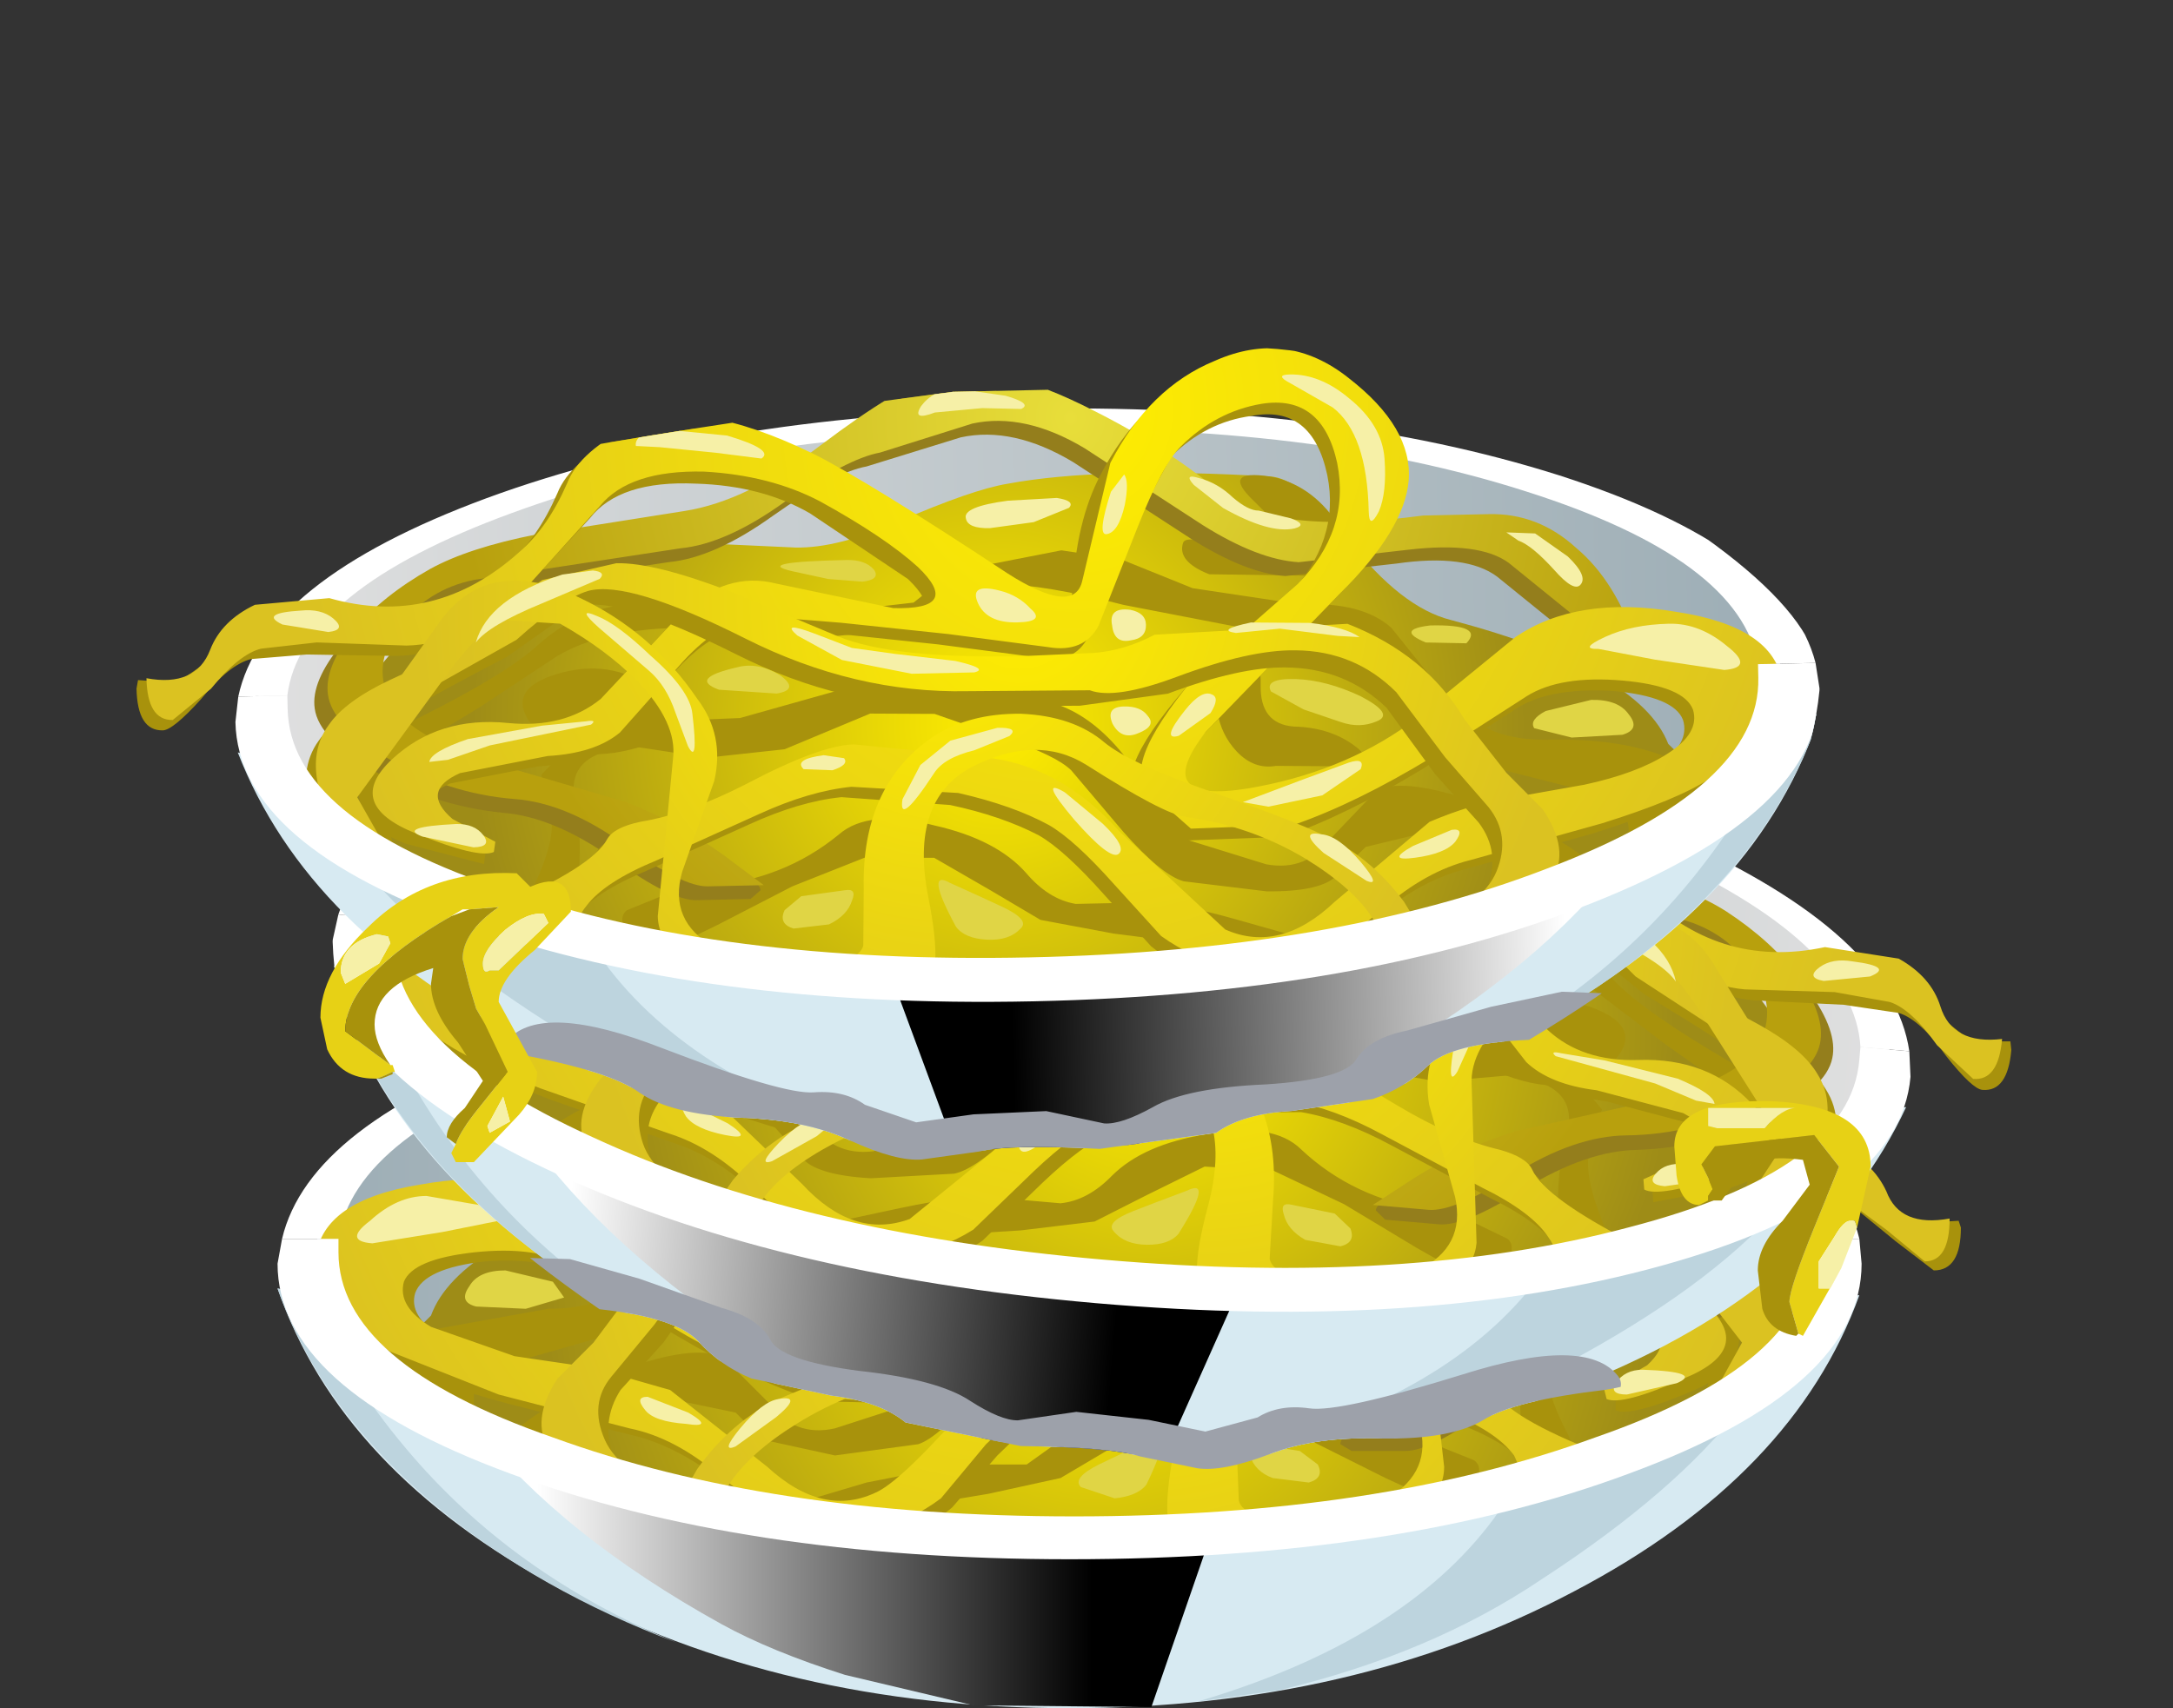 <?xml version="1.0" encoding="UTF-8" standalone="no"?>
<svg xmlns:xlink="http://www.w3.org/1999/xlink" height="37.85px" width="48.15px" xmlns="http://www.w3.org/2000/svg">
  <rect width="100%" height="100%" fill="#333333" stroke="none"/>
  <g transform="matrix(1.0, 0.0, 0.0, 1.0, 0.0, 0.0)">
    <use height="9.3" transform="matrix(1.0, 0.0, 0.0, 1.0, 6.15, 28.55)" width="35.05" xlink:href="#shape0"/>
    <use height="10.9" transform="matrix(0.75, 0.0, 0.0, 0.75, 9.35, 29.65)" width="24.8" xlink:href="#sprite0"/>
    <use height="16.2" transform="matrix(1.0, 0.0, 0.0, 1.0, 6.15, 20.2)" width="37.3" xlink:href="#shape2"/>
    <use height="26.75" transform="matrix(0.747, 0.065, -0.065, 0.747, 7.824, 12.616)" width="51.3" xlink:href="#sprite1"/>
    <use height="26.75" transform="matrix(-0.75, 0.016, 0.016, 0.75, 40.404, 7.032)" width="51.3" xlink:href="#sprite1"/>
    <use height="10.25" transform="matrix(1.0, 0.0, 0.0, 1.0, 7.1, 19.35)" width="34.35" xlink:href="#shape6"/>
  </g>
  <defs>
    <g id="shape0" transform="matrix(1.0, 0.0, 0.0, 1.0, -6.15, -28.55)">
      <path d="M41.05 28.7 L41.2 28.7 Q39.75 32.7 34.9 35.25 30.0 37.85 23.7 37.85 17.35 37.85 12.4 35.2 7.55 32.6 6.15 28.55 L6.4 28.6 Q7.9 29.6 12.7 30.2 L23.8 30.85 34.7 30.25 Q39.4 29.65 41.05 28.7" fill="#d7eaf2" fill-rule="evenodd" stroke="none"/>
      <path d="M39.7 29.3 L38.6 31.15 Q37.15 33.05 34.15 35.0 31.7 36.65 28.35 37.45 L26.55 37.7 Q31.1 36.35 33.1 33.65 33.95 32.45 34.15 31.45 L34.3 30.25 39.7 29.3" fill="#bdd4de" fill-rule="evenodd" stroke="none"/>
    </g>
    <g id="sprite0" transform="matrix(1.0, 0.0, 0.0, 1.0, 0.0, 0.0)">
      <use height="10.9" transform="matrix(1.0, 0.0, 0.0, 1.0, 0.0, 0.0)" width="24.8" xlink:href="#shape1"/>
    </g>
    <g id="shape1" transform="matrix(1.0, 0.0, 0.0, 1.0, 0.0, 0.0)">
      <path d="M24.8 1.5 L21.55 10.9 16.3 10.85 12.5 9.95 Q10.3 9.25 8.85 8.45 4.15 5.85 1.6 2.65 0.35 1.1 0.0 0.0 L2.75 0.5 19.3 1.6 24.8 1.5" fill="url(#gradient0)" fill-rule="evenodd" stroke="none"/>
    </g>
    <linearGradient gradientTransform="matrix(0.01, 0.0, 0.0, -0.01, 11.6, 5.5)" gradientUnits="userSpaceOnUse" id="gradient0" spreadMethod="pad" x1="-819.2" x2="819.2">
      <stop offset="0.0" stop-color="#ffffff"/>
      <stop offset="1.0" stop-color="#000000"/>
    </linearGradient>
    <g id="shape2" transform="matrix(1.0, 0.0, 0.0, 1.0, -6.15, -20.2)">
      <path d="M9.0 32.1 Q11.35 34.9 15.0 36.4 11.95 35.25 9.7 33.4 7.1 31.25 6.15 28.55 L6.4 28.6 7.0 28.9 Q7.65 30.5 9.0 32.1" fill="#bdd4de" fill-rule="evenodd" stroke="none"/>
      <path d="M35.8 23.4 Q40.75 25.25 40.75 27.85 40.75 30.5 35.8 32.35 30.85 34.25 23.9 34.25 16.9 34.25 11.95 32.35 7.0 30.5 7.0 27.85 7.0 25.25 11.95 23.4 16.9 21.5 23.9 21.5 30.85 21.5 35.8 23.4" fill="url(#gradient1)" fill-rule="evenodd" stroke="none"/>
      <path d="M41.2 27.45 L40.1 27.45 Q39.75 25.1 35.05 23.5 30.35 21.9 23.8 21.9 17.25 21.9 12.55 23.5 7.85 25.1 7.5 27.45 L6.25 27.45 Q6.85 24.9 11.8 23.15 16.9 21.45 23.7 21.45 30.55 21.45 35.6 23.15 40.6 24.9 41.2 27.45" fill="#ffffff" fill-rule="evenodd" stroke="none"/>
      <path d="M39.85 30.05 Q38.2 31.0 35.0 32.15 30.4 33.85 27.1 33.9 L19.2 33.5 13.25 32.7 Q11.55 32.3 9.95 31.4 L8.45 30.35 8.95 29.75 9.55 29.15 Q10.15 27.5 14.3 26.3 15.4 26.0 16.5 24.5 17.55 23.1 18.25 23.05 22.0 22.75 24.05 23.1 24.85 23.2 26.5 23.9 27.85 24.45 28.75 24.4 L32.65 24.15 Q35.4 24.05 36.05 24.6 L38.05 26.85 Q39.25 28.45 39.2 29.0 39.2 29.45 39.95 29.6 40.45 29.7 39.85 30.05" fill="url(#gradient2)" fill-rule="evenodd" stroke="none"/>
      <path d="M18.25 23.05 Q19.3 22.85 18.6 23.6 17.65 24.5 17.95 24.75 L19.2 24.65 20.2 24.5 Q20.35 24.9 19.6 25.2 L17.5 25.25 Q16.2 25.05 16.75 24.1 17.35 23.25 18.25 23.05" fill="#a8920c" fill-rule="evenodd" stroke="none"/>
      <path d="M19.1 26.7 Q19.65 26.65 19.65 27.2 L19.5 28.25 19.1 29.15 18.25 29.45 16.9 29.5 16.0 29.6 16.4 29.15 Q16.95 28.65 17.8 28.6 18.55 28.55 18.55 27.65 18.5 26.75 19.1 26.7" fill="#a8920c" fill-rule="evenodd" stroke="none"/>
      <path d="M34.0 27.05 Q35.35 27.4 34.6 28.3 33.85 29.15 32.35 28.75 30.85 28.4 31.85 27.6 32.8 26.75 34.0 27.05" fill="#a8920c" fill-rule="evenodd" stroke="none"/>
      <path d="M37.7 28.85 L35.8 27.8 34.1 26.7 Q32.8 26.0 30.5 26.15 L28.55 26.45 26.5 26.3 25.75 25.6 24.3 25.3 21.55 25.85 19.1 26.35 17.05 26.6 Q16.2 26.85 15.75 27.5 L14.65 28.85 Q14.05 29.55 13.25 29.65 L11.5 30.15 Q10.55 30.5 10.5 30.75 L10.5 31.35 11.4 31.7 11.6 31.55 Q12.45 30.9 13.8 30.35 15.3 29.8 16.0 30.05 L17.05 31.1 Q17.6 31.85 18.5 31.65 L20.2 31.1 21.1 29.95 Q22.25 27.85 23.9 27.85 L25.1 27.35 26.6 27.25 30.1 28.15 32.05 28.2 33.7 28.5 34.5 29.3 34.3 30.25 Q34.2 30.75 34.75 31.8 35.1 32.55 34.7 32.6 34.3 32.65 34.0 32.85 L33.85 32.7 33.7 31.55 Q33.65 30.55 33.75 30.05 34.05 28.75 32.35 28.75 L30.85 29.0 29.1 28.85 27.2 28.1 25.75 28.15 24.15 28.75 Q23.1 29.15 22.75 29.45 L21.65 30.85 Q20.8 31.85 20.35 32.0 L18.5 32.25 16.9 31.9 16.3 31.3 15.1 31.05 Q14.2 30.95 13.3 31.4 12.4 31.8 12.65 32.05 L12.7 32.1 13.85 32.45 17.35 33.4 19.2 32.85 21.25 32.45 22.75 32.45 23.8 31.7 Q24.45 30.95 25.8 30.65 L27.95 30.8 Q29.2 31.75 30.85 31.85 L31.9 32.05 32.65 32.35 Q32.9 32.5 32.65 32.95 32.45 33.45 32.0 33.35 L30.7 32.75 29.0 31.9 27.4 31.3 25.85 31.35 24.6 32.1 23.5 32.75 21.9 33.1 20.4 33.35 19.8 33.5 18.75 33.6 17.35 33.4 17.25 33.4 14.65 32.95 Q13.0 32.4 12.7 32.1 L11.4 31.7 Q10.85 32.0 10.6 31.55 L10.5 31.35 9.3 30.75 Q8.4 29.95 9.65 29.45 L12.15 29.0 Q13.2 29.0 13.8 28.55 L14.75 27.6 15.6 26.45 Q16.25 25.85 17.6 25.9 L20.0 25.5 21.55 24.8 22.9 24.6 24.85 24.95 26.2 25.7 28.6 25.9 32.2 25.55 Q33.5 25.55 34.5 26.45 35.2 27.05 37.2 28.0 38.75 28.75 38.65 29.15 L38.35 30.65 Q38.05 31.6 37.8 31.2 37.7 31.0 38.05 30.05 38.4 29.2 37.7 28.85" fill="#a8920c" fill-rule="evenodd" stroke="none"/>
      <path d="M37.85 26.3 Q37.25 25.45 36.15 25.25 L31.6 24.65 Q30.55 24.6 29.25 23.7 27.85 22.75 27.15 22.65 L25.05 22.05 Q23.9 21.8 22.6 22.65 L20.0 24.4 Q18.8 25.2 17.95 25.25 L15.45 25.05 Q13.9 24.85 13.25 25.4 L11.3 27.05 Q10.3 27.95 10.45 27.3 11.4 24.3 13.7 24.3 L15.1 24.3 Q18.45 24.65 19.6 23.7 20.95 22.55 22.35 21.8 24.5 20.65 25.8 20.95 26.65 21.2 28.45 22.45 30.1 23.6 31.45 23.8 L34.75 24.3 Q36.3 24.55 37.15 25.0 38.2 25.55 38.85 26.3 39.55 27.15 39.5 27.75 39.4 28.4 38.2 29.15 36.9 29.95 35.35 30.15 34.25 30.25 32.95 31.25 31.7 32.15 31.15 32.15 L29.95 32.15 29.7 32.0 Q29.7 31.7 30.85 31.25 L34.85 29.8 Q37.6 28.7 38.05 28.0 38.5 27.15 37.85 26.3" fill="#947e1c" fill-rule="evenodd" stroke="none"/>
      <path d="M37.6 26.0 Q36.95 25.15 35.9 24.95 L31.3 24.35 Q30.3 24.3 29.0 23.4 27.55 22.45 26.85 22.35 L24.8 21.75 Q23.65 21.5 22.3 22.35 L19.75 24.1 Q18.55 24.9 17.65 24.95 L15.2 24.75 Q13.6 24.6 13.0 25.1 L11.05 26.75 Q10.0 27.65 10.15 27.0 10.6 25.55 11.5 24.8 12.3 24.0 13.4 24.0 L14.85 24.0 Q18.2 24.35 19.3 23.4 L22.1 21.5 Q24.25 20.35 25.55 20.65 26.4 20.9 28.15 22.15 29.8 23.35 31.2 23.55 L34.5 24.0 36.85 24.7 Q37.9 25.25 38.6 26.0 39.25 26.85 39.2 27.45 39.1 28.1 37.9 28.85 36.6 29.7 35.1 29.85 33.95 29.95 32.65 30.95 31.45 31.85 30.85 31.85 L29.65 31.85 30.5 31.2 Q31.55 30.4 32.65 29.95 L35.65 29.0 Q37.35 28.4 37.75 27.7 38.25 26.85 37.6 26.0" fill="url(#gradient3)" fill-rule="evenodd" stroke="none"/>
      <path d="M37.65 26.6 Q36.4 26.6 35.15 25.55 L33.3 23.65 Q32.65 22.85 30.95 22.95 29.5 23.0 28.45 23.65 26.95 24.5 26.3 25.15 25.35 26.1 26.85 26.0 L29.45 25.4 Q30.55 25.1 31.55 26.0 L33.4 27.9 Q34.2 28.55 35.45 28.4 37.0 28.2 38.05 29.15 39.1 30.1 37.55 30.8 36.15 31.4 35.8 31.25 L35.8 31.05 36.7 30.5 Q37.45 29.85 36.55 29.45 L34.6 29.15 Q33.55 29.1 32.95 28.65 L31.55 27.15 Q30.7 26.2 29.85 26.15 L28.0 26.3 25.65 26.6 23.45 26.95 Q22.65 27.15 22.3 26.5 L21.4 24.35 20.4 22.55 Q19.6 21.8 18.6 21.7 17.25 21.5 16.95 23.05 16.7 24.5 17.9 25.7 L19.95 27.45 Q21.95 29.55 21.3 30.2 L20.35 31.1 18.1 31.05 Q16.7 30.6 15.0 29.6 L12.85 28.3 Q12.1 27.85 10.75 27.95 9.4 28.1 9.2 28.65 9.05 29.15 9.75 29.6 10.45 30.05 11.65 30.25 L13.3 30.55 15.1 31.05 17.2 32.75 Q18.45 33.85 19.65 33.3 L21.95 31.1 Q23.25 29.6 25.0 29.35 L27.8 29.0 Q28.6 29.05 30.2 29.85 31.5 30.5 32.55 30.65 33.15 30.8 33.3 31.05 33.65 31.65 35.65 32.45 L34.0 32.9 33.8 32.45 Q33.4 31.95 32.2 31.5 L29.95 30.5 Q28.8 30.05 27.85 29.95 L25.45 30.2 23.5 30.9 22.1 32.25 21.1 33.4 Q19.75 34.55 17.95 34.0 17.2 33.8 16.15 32.95 15.2 32.15 14.2 31.85 L11.25 31.1 Q9.55 30.65 8.85 30.2 7.1 29.1 7.2 28.1 7.35 26.85 9.55 26.45 11.7 26.1 13.1 27.0 L15.5 28.85 Q17.05 29.9 19.1 30.2 21.25 30.5 20.0 28.9 L16.95 25.9 Q15.5 24.5 15.4 23.45 15.25 22.25 16.6 21.15 17.95 20.05 19.6 20.7 21.1 21.3 22.0 22.95 22.55 23.95 22.65 25.55 22.85 26.3 24.3 25.3 L28.55 22.6 Q31.15 21.25 32.55 21.85 33.7 22.4 34.0 23.1 L35.1 24.6 Q37.0 26.2 39.3 25.55 40.0 25.35 41.2 26.25 42.4 27.15 42.55 27.1 L43.4 27.05 43.45 27.2 Q43.45 28.15 42.85 28.15 L42.0 27.5 40.9 26.6 39.65 26.55 37.65 26.6" fill="#a8920c" fill-rule="evenodd" stroke="none"/>
      <path d="M37.45 26.4 Q36.2 26.4 34.9 25.35 L33.1 23.4 Q32.4 22.6 30.75 22.7 29.3 22.8 28.2 23.4 L26.05 24.9 Q25.1 25.85 26.65 25.8 L29.2 25.2 Q30.3 24.9 31.3 25.8 L33.15 27.65 Q34.0 28.3 35.2 28.15 36.75 27.95 37.8 28.9 38.9 29.9 37.3 30.55 35.95 31.15 35.6 31.0 L35.55 30.8 36.5 30.25 Q37.2 29.6 36.3 29.25 L34.35 28.9 Q33.3 28.85 32.75 28.4 L31.3 26.9 Q30.45 26.0 29.65 25.9 L27.8 26.1 25.45 26.4 23.2 26.75 Q22.45 26.9 22.1 26.3 L21.2 24.15 Q20.6 22.7 20.2 22.35 19.4 21.6 18.4 21.45 17.05 21.25 16.75 22.8 16.45 24.3 17.65 25.45 L19.75 27.2 Q21.7 29.3 21.1 29.95 L20.15 30.8 Q19.3 31.25 17.85 30.8 16.45 30.35 14.8 29.35 L12.65 28.05 Q11.9 27.6 10.5 27.75 9.15 27.9 8.95 28.4 8.8 28.95 9.55 29.4 L11.4 30.05 13.1 30.3 14.85 30.8 17.0 32.5 Q18.25 33.65 19.45 33.05 20.05 32.75 21.7 30.85 23.05 29.3 24.75 29.15 L27.55 28.8 Q28.3 28.8 29.95 29.6 31.3 30.25 32.35 30.4 32.95 30.5 33.1 30.8 33.4 31.4 35.45 32.2 L33.75 32.7 33.55 32.25 Q33.15 31.7 32.0 31.25 L29.7 30.3 Q28.6 29.8 27.65 29.75 L25.3 29.9 Q24.1 30.2 23.3 30.65 L21.85 32.0 20.85 33.2 Q19.45 34.25 17.75 33.8 17.0 33.55 15.95 32.7 14.95 31.85 13.95 31.65 L11.05 30.9 8.65 29.95 Q6.9 28.85 7.0 27.85 7.15 26.6 9.3 26.25 11.5 25.85 12.85 26.75 L15.25 28.6 Q16.8 29.65 18.85 29.95 21.05 30.25 19.75 28.7 L16.75 25.7 Q15.25 24.3 15.15 23.2 15.05 22.05 16.45 20.9 17.8 19.8 19.4 20.45 20.85 21.05 21.75 22.7 L22.45 25.25 Q22.6 26.05 24.1 25.1 27.1 23.0 28.3 22.35 30.95 21.0 32.35 21.65 33.5 22.15 33.8 22.85 34.25 23.85 34.9 24.35 36.8 26.0 39.1 25.3 L40.75 25.4 Q41.5 25.75 41.8 26.4 42.1 27.2 43.2 27.0 43.2 27.95 42.65 27.95 L41.8 27.25 40.65 26.4 39.4 26.3 37.45 26.4" fill="url(#gradient4)" fill-rule="evenodd" stroke="none"/>
      <path d="M38.05 27.5 L39.4 28.45 Q39.9 29.1 39.6 30.05 L39.2 30.9 38.05 31.55 38.8 30.05 Q39.35 29.15 37.9 28.1 37.35 27.75 35.2 26.7 L33.6 25.6 Q32.7 25.4 30.15 26.75 27.75 28.0 25.25 28.0 L22.55 28.05 20.6 27.8 17.95 27.3 Q16.65 27.35 15.75 28.25 L14.7 29.75 13.75 30.8 Q13.3 31.5 13.6 32.3 13.95 33.05 15.55 33.6 L17.05 34.0 14.3 33.5 Q11.35 32.75 12.55 30.9 L13.35 30.1 14.25 28.85 Q15.05 27.45 16.8 26.7 L21.1 26.85 22.45 27.25 24.05 27.3 28.1 26.75 30.4 25.7 Q32.1 25.0 32.95 25.0 L34.6 25.35 Q35.1 25.6 36.2 26.5 36.8 27.0 38.05 27.5" fill="#a8920c" fill-rule="evenodd" stroke="none"/>
      <path d="M37.8 27.15 L39.2 28.1 Q39.7 28.75 39.4 29.75 L39.0 30.55 37.8 31.2 38.6 29.75 Q39.1 28.75 37.65 27.75 L35.0 26.3 Q33.95 25.4 33.4 25.25 32.5 25.05 29.95 26.4 27.55 27.65 25.0 27.65 L22.3 27.7 20.35 27.45 Q18.75 26.9 17.75 26.9 16.45 26.95 15.55 27.9 L14.5 29.35 13.55 30.5 Q13.05 31.1 13.4 31.9 13.75 32.7 15.35 33.25 L16.85 33.65 14.05 33.2 Q11.15 32.4 12.35 30.55 L13.15 29.75 14.05 28.55 Q14.85 27.05 16.6 26.35 L20.85 26.5 22.2 26.9 23.8 26.9 27.85 26.4 30.15 25.4 Q31.9 24.65 32.75 24.65 33.7 24.65 34.4 25.0 L35.95 26.15 Q36.55 26.6 37.8 27.15" fill="url(#gradient5)" fill-rule="evenodd" stroke="none"/>
      <path d="M38.6 29.75 L36.4 26.9 35.35 25.85 Q34.75 25.55 34.0 26.0 33.0 26.6 32.35 27.3 31.45 28.25 31.6 29.0 L32.0 32.5 Q32.0 34.35 26.2 34.1 25.65 34.1 26.0 32.2 26.35 30.05 25.0 29.35 23.5 28.65 22.45 29.35 20.75 30.5 20.25 30.55 18.85 30.8 17.65 31.55 16.6 32.2 16.15 32.9 15.7 33.65 14.9 33.5 L15.45 32.55 Q16.2 31.5 17.25 31.0 L19.9 29.9 22.0 28.85 Q22.7 28.25 23.85 28.2 25.0 28.15 25.85 28.7 27.4 29.75 27.4 32.0 L27.45 33.25 Q27.55 33.65 28.6 33.65 29.85 33.8 30.75 33.2 31.75 32.6 31.45 31.55 L30.7 29.55 Q30.4 28.55 31.0 27.7 32.0 26.2 33.55 25.4 35.65 24.35 36.75 26.0 L38.35 28.1 38.95 28.6 Q39.4 28.95 39.4 30.35 L38.9 30.85 Q39.1 30.4 38.6 29.75" fill="url(#gradient6)" fill-rule="evenodd" stroke="none"/>
      <path d="M17.75 20.8 Q18.1 20.8 17.75 21.0 L16.8 21.55 Q16.05 22.15 16.05 23.9 16.05 24.3 15.85 23.9 15.65 23.45 15.7 22.7 15.7 21.95 16.45 21.35 17.05 20.8 17.75 20.8" fill="#f6f0a7" fill-rule="evenodd" stroke="none"/>
      <path d="M9.45 26.5 L10.9 26.75 Q11.5 27.05 11.05 27.05 L9.8 27.3 8.25 27.55 Q7.6 27.5 8.2 27.05 8.8 26.5 9.45 26.5" fill="#f6f0a7" fill-rule="evenodd" stroke="none"/>
      <path d="M21.75 23.3 Q22.1 24.3 21.85 24.25 21.6 24.2 21.45 23.6 L21.45 22.95 21.75 23.3" fill="#f6f0a7" fill-rule="evenodd" stroke="none"/>
      <path d="M25.15 20.95 Q25.65 21.0 25.9 21.35 26.15 21.65 25.6 21.5 L24.55 21.4 23.7 21.45 Q23.45 21.35 24.05 21.15 L25.15 20.95" fill="#f6f0a7" fill-rule="evenodd" stroke="none"/>
      <path d="M31.8 21.7 Q32.3 21.85 32.25 22.1 32.2 22.3 31.75 22.1 L30.5 22.25 29.5 22.4 Q29.2 22.25 30.25 21.9 L31.8 21.7" fill="#f6f0a7" fill-rule="evenodd" stroke="none"/>
      <path d="M24.25 25.45 Q24.95 25.25 24.75 25.7 24.55 26.15 23.9 26.15 23.25 26.15 23.6 25.85 23.85 25.55 24.25 25.45" fill="#f6f0a7" fill-rule="evenodd" stroke="none"/>
      <path d="M39.75 25.55 Q40.7 25.6 40.15 25.85 L39.15 26.05 Q38.75 26.0 39.05 25.75 L39.75 25.55" fill="#f6f0a7" fill-rule="evenodd" stroke="none"/>
      <path d="M18.7 26.3 Q19.5 26.45 19.05 26.5 L18.1 26.45 16.8 26.6 16.3 26.65 Q16.6 26.45 17.4 26.3 18.2 26.15 18.7 26.3" fill="#f6f0a7" fill-rule="evenodd" stroke="none"/>
      <path d="M12.4 24.45 L13.0 24.4 12.75 24.6 11.95 25.25 Q11.55 25.75 11.4 25.6 11.2 25.4 11.65 24.95 L12.4 24.45" fill="#f6f0a7" fill-rule="evenodd" stroke="none"/>
      <path d="M25.45 28.75 L26.1 29.3 26.5 30.05 Q26.65 30.65 25.8 29.45 25.6 29.15 24.9 29.0 L24.1 28.7 Q23.9 28.5 24.4 28.5 L25.45 28.75" fill="#f6f0a7" fill-rule="evenodd" stroke="none"/>
      <path d="M28.25 29.0 Q28.9 29.1 28.7 29.3 L28.05 29.35 27.8 29.1 28.25 29.0" fill="#f6f0a7" fill-rule="evenodd" stroke="none"/>
      <path d="M22.9 29.95 Q23.5 29.6 22.75 30.55 21.95 31.5 21.75 31.35 21.55 31.2 22.1 30.65 L22.9 29.95" fill="#f6f0a7" fill-rule="evenodd" stroke="none"/>
      <path d="M33.2 25.85 Q33.7 25.6 33.15 26.1 32.35 26.8 32.05 27.05 31.7 27.4 31.5 28.0 L31.25 28.75 Q31.0 29.2 31.15 28.05 31.15 27.5 32.05 26.75 32.75 26.0 33.2 25.85" fill="#f6f0a7" fill-rule="evenodd" stroke="none"/>
      <path d="M37.0 29.0 L36.55 28.95 35.65 28.65 33.4 28.25 Q33.25 28.1 33.5 28.15 L34.45 28.25 36.1 28.5 Q36.95 28.75 37.0 29.0" fill="#f6f0a7" fill-rule="evenodd" stroke="none"/>
      <path d="M36.05 30.9 Q35.65 30.9 35.8 30.65 36.0 30.35 36.4 30.35 37.75 30.4 37.15 30.65 L36.05 30.9" fill="#f6f0a7" fill-rule="evenodd" stroke="none"/>
      <path d="M14.75 26.45 Q15.55 26.5 14.85 26.8 L13.95 26.85 Q13.55 26.45 14.75 26.45" fill="#e0d545" fill-rule="evenodd" stroke="none"/>
      <path d="M11.2 28.15 L12.25 28.4 12.5 28.75 11.65 29.0 10.55 28.95 Q10.15 28.85 10.4 28.5 10.6 28.15 11.2 28.15" fill="#e0d545" fill-rule="evenodd" stroke="none"/>
      <path d="M17.75 27.55 Q18.45 27.5 18.3 27.8 18.1 28.1 17.6 28.25 L16.75 28.55 16.0 28.55 Q15.55 28.4 16.3 27.95 L17.75 27.55" fill="#e0d545" fill-rule="evenodd" stroke="none"/>
      <path d="M20.2 28.2 Q20.8 28.85 20.35 28.75 L19.65 28.25 Q19.45 27.95 19.6 27.85 19.85 27.75 20.2 28.2" fill="#f6f0a7" fill-rule="evenodd" stroke="none"/>
      <path d="M17.7 29.8 L19.0 30.25 18.4 30.35 17.2 30.15 16.35 29.6 Q16.25 29.3 16.6 29.45 L17.7 29.8" fill="#f6f0a7" fill-rule="evenodd" stroke="none"/>
      <path d="M21.55 28.1 Q22.0 28.1 21.85 28.45 21.65 28.85 21.25 28.7 20.85 28.55 21.05 28.3 L21.55 28.1" fill="#f6f0a7" fill-rule="evenodd" stroke="none"/>
      <path d="M24.05 23.45 Q25.05 23.6 25.0 23.85 L24.45 24.05 23.5 23.95 22.7 23.65 Q22.55 23.5 22.95 23.45 L24.05 23.45" fill="#f6f0a7" fill-rule="evenodd" stroke="none"/>
      <path d="M27.65 24.7 Q29.75 24.7 28.85 24.95 L28.05 25.1 27.3 25.2 Q26.9 25.15 27.05 24.95 L27.65 24.7" fill="#e0d545" fill-rule="evenodd" stroke="none"/>
      <path d="M28.4 26.3 Q29.15 26.0 28.75 26.35 L27.8 26.9 26.25 27.25 24.85 27.25 Q24.55 27.2 25.3 27.0 L26.65 26.8 27.55 26.65 28.4 26.3" fill="#f6f0a7" fill-rule="evenodd" stroke="none"/>
      <path d="M28.8 32.15 L29.2 32.45 Q29.35 32.75 29.0 32.85 L28.2 32.75 Q27.8 32.6 27.7 32.25 27.55 32.0 27.85 32.0 L28.8 32.15" fill="#e0d545" fill-rule="evenodd" stroke="none"/>
      <path d="M25.5 31.9 Q26.05 31.55 25.4 32.9 25.2 33.15 24.7 33.2 L23.95 32.95 Q23.75 32.75 24.35 32.45 L25.5 31.9" fill="#e0d545" fill-rule="evenodd" stroke="none"/>
      <path d="M15.25 31.3 Q15.85 31.65 15.2 31.55 14.5 31.5 14.3 31.25 14.05 30.95 14.35 30.95 L15.25 31.3" fill="#f6f0a7" fill-rule="evenodd" stroke="none"/>
      <path d="M17.25 31.0 Q17.8 30.9 17.2 31.4 L16.3 32.05 Q15.95 32.2 16.4 31.65 16.9 31.05 17.25 31.0" fill="#f6f0a7" fill-rule="evenodd" stroke="none"/>
      <path d="M33.95 24.9 Q35.6 25.4 35.9 26.35 L34.45 25.55 33.1 25.0 Q32.95 24.85 33.25 24.8 L33.95 24.9" fill="#f6f0a7" fill-rule="evenodd" stroke="none"/>
      <path d="M30.1 27.05 Q31.2 27.25 30.55 27.5 L29.25 27.65 Q28.75 27.55 29.2 27.2 L30.1 27.05" fill="#e0d545" fill-rule="evenodd" stroke="none"/>
      <path d="M21.4 25.95 Q21.85 25.85 21.8 26.3 L21.4 26.6 Q21.05 26.6 21.05 26.3 21.05 26.0 21.4 25.95" fill="#f6f0a7" fill-rule="evenodd" stroke="none"/>
      <path d="M19.8 23.05 Q20.15 22.95 19.9 23.2 L19.3 23.75 Q18.25 24.35 17.7 24.2 17.4 24.15 17.8 24.0 L18.5 23.8 19.05 23.5 19.8 23.05" fill="#f6f0a7" fill-rule="evenodd" stroke="none"/>
      <path d="M40.1 27.45 L41.2 27.45 41.25 28.0 Q41.25 30.75 36.1 32.65 31.0 34.55 23.7 34.55 16.45 34.55 11.3 32.65 6.15 30.75 6.15 28.0 L6.25 27.45 7.5 27.45 7.5 27.75 Q7.5 30.2 12.25 31.85 17.05 33.6 23.8 33.6 30.55 33.6 35.35 31.85 40.1 30.2 40.1 27.75 L40.1 27.45" fill="#ffffff" fill-rule="evenodd" stroke="none"/>
    </g>
    <linearGradient gradientTransform="matrix(0.021, 0.0, 0.0, -0.021, 23.9, 27.85)" gradientUnits="userSpaceOnUse" id="gradient1" spreadMethod="pad" x1="-819.2" x2="819.2">
      <stop offset="0.0" stop-color="#9cadb5"/>
      <stop offset="1.0" stop-color="#e0e0e0"/>
    </linearGradient>
    <radialGradient cx="0" cy="0" gradientTransform="matrix(0.015, 0.0, 0.0, -0.015, 24.35, 28.4)" gradientUnits="userSpaceOnUse" id="gradient2" r="819.2" spreadMethod="pad">
      <stop offset="0.0" stop-color="#ffee00"/>
      <stop offset="1.0" stop-color="#9e8c17"/>
    </radialGradient>
    <radialGradient cx="0" cy="0" gradientTransform="matrix(-0.002, 0.018, 0.017, 0.002, 22.6, 21.65)" gradientUnits="userSpaceOnUse" id="gradient3" r="819.2" spreadMethod="pad">
      <stop offset="0.0" stop-color="#e8de3a"/>
      <stop offset="1.0" stop-color="#b8a00d"/>
    </radialGradient>
    <radialGradient cx="0" cy="0" gradientTransform="matrix(-0.002, 0.022, 0.021, 0.003, 22.5, 21.5)" gradientUnits="userSpaceOnUse" id="gradient4" r="819.2" spreadMethod="pad">
      <stop offset="0.0" stop-color="#ffee00"/>
      <stop offset="1.0" stop-color="#dbc221"/>
    </radialGradient>
    <radialGradient cx="0" cy="0" gradientTransform="matrix(-0.002, 0.016, 0.015, 0.002, 23.8, 25.5)" gradientUnits="userSpaceOnUse" id="gradient5" r="819.2" spreadMethod="pad">
      <stop offset="0.0" stop-color="#ffee00"/>
      <stop offset="1.0" stop-color="#dbc221"/>
    </radialGradient>
    <radialGradient cx="0" cy="0" gradientTransform="matrix(-0.002, 0.015, 0.014, 0.002, 25.45, 25.85)" gradientUnits="userSpaceOnUse" id="gradient6" r="819.2" spreadMethod="pad">
      <stop offset="0.0" stop-color="#ffee00"/>
      <stop offset="1.0" stop-color="#dbc221"/>
    </radialGradient>
    <g id="sprite1" transform="matrix(1.0, 0.0, 0.0, 1.0, 0.35, 0.55)">
      <clipPath id="clipPath0" transform="matrix(1.0, 0.0, 0.0, 1.0, 0.35, 0.55)">
        <use height="23.75" transform="matrix(1.0, 0.0, 0.0, 1.0, -0.35, -0.55)" width="51.3" xlink:href="#shape3"/>
      </clipPath>
      <g clip-path="url(#clipPath0)">
        <use height="12.4" transform="matrix(1.0, 0.0, 0.0, 1.0, 0.0, 11.15)" width="46.75" xlink:href="#shape4"/>
        <use height="10.9" transform="matrix(1.0, 0.0, 0.0, 1.0, 4.25, 12.6)" width="24.8" xlink:href="#sprite0"/>
        <use height="26.2" transform="matrix(1.0, 0.0, 0.0, 1.0, 0.0, 0.0)" width="49.7" xlink:href="#shape5"/>
      </g>
    </g>
    <g id="shape3" transform="matrix(1.0, 0.0, 0.0, 1.0, 0.35, 0.55)">
      <path d="M45.65 14.95 Q40.85 19.25 38.25 19.85 35.6 20.4 34.75 21.05 33.85 21.7 31.85 21.85 29.85 21.95 28.55 22.6 27.2 23.25 26.45 23.2 L24.75 23.0 Q23.85 22.8 21.2 23.0 L17.75 22.6 Q16.95 22.05 15.5 22.0 L13.1 21.7 Q12.15 21.4 11.45 20.75 10.75 20.1 8.45 20.05 4.15 17.6 2.1 15.25 0.0 12.85 -0.35 9.9 -0.75 6.95 7.8 2.3 16.35 -2.35 19.8 0.55 L25.05 0.55 Q51.35 3.4 50.95 7.05 50.45 10.65 45.65 14.95" fill="#ff0000" fill-opacity="0.161" fill-rule="evenodd" stroke="none"/>
    </g>
    <g id="shape4" transform="matrix(1.0, 0.0, 0.0, 1.0, 0.0, -11.15)">
      <path d="M46.55 11.35 L46.75 11.3 Q44.8 16.65 38.35 20.05 31.8 23.55 23.4 23.55 14.95 23.55 8.35 20.0 1.85 16.55 0.0 11.15 L0.35 11.2 Q2.35 12.5 8.75 13.35 L23.55 14.2 38.05 13.4 Q44.35 12.6 46.55 11.35" fill="#d7eaf2" fill-rule="evenodd" stroke="none"/>
      <path d="M44.7 12.1 L43.25 14.6 Q41.35 17.15 37.35 19.75 34.05 21.95 29.6 23.0 L27.2 23.35 Q33.25 21.5 35.9 17.95 37.05 16.35 37.35 15.0 L37.55 13.4 44.7 12.1" fill="#bdd4de" fill-rule="evenodd" stroke="none"/>
    </g>
    <g id="shape5" transform="matrix(1.0, 0.0, 0.0, 1.0, 0.0, 0.0)">
      <path d="M3.8 15.85 Q6.95 19.6 11.8 21.6 7.7 20.05 4.7 17.6 1.25 14.75 0.0 11.15 L0.35 11.2 1.15 11.6 Q2.0 13.7 3.8 15.85" fill="#bdd4de" fill-rule="evenodd" stroke="none"/>
      <path d="M39.55 4.25 Q46.15 6.7 46.15 10.2 46.15 13.7 39.55 16.2 32.95 18.7 23.65 18.7 14.3 18.7 7.7 16.2 1.1 13.7 1.1 10.2 1.1 6.7 7.7 4.25 14.3 1.75 23.65 1.75 32.95 1.75 39.55 4.25" fill="url(#gradient7)" fill-rule="evenodd" stroke="none"/>
      <path d="M46.7 9.65 L45.25 9.65 Q44.8 6.55 38.5 4.4 32.25 2.25 23.5 2.25 14.8 2.25 8.55 4.4 2.25 6.55 1.8 9.65 L0.1 9.65 Q0.9 6.25 7.55 3.95 14.3 1.65 23.4 1.65 32.55 1.65 39.25 3.95 45.9 6.25 46.7 9.65" fill="#ffffff" fill-rule="evenodd" stroke="none"/>
      <path d="M44.95 13.1 Q42.7 14.4 38.45 15.95 32.3 18.2 27.9 18.25 L17.4 17.75 9.45 16.65 Q7.2 16.1 5.05 14.95 3.15 13.95 3.05 13.55 3.0 13.35 3.7 12.75 L4.5 11.95 Q5.3 9.75 10.85 8.15 12.3 7.75 13.8 5.75 15.2 3.85 16.1 3.8 21.1 3.4 23.85 3.85 24.9 4.0 27.1 4.9 28.9 5.65 30.15 5.6 L35.35 5.25 Q39.0 5.1 39.85 5.85 L42.5 8.85 Q44.1 11.0 44.05 11.75 44.05 12.3 45.05 12.5 45.7 12.65 44.95 13.1" fill="url(#gradient8)" fill-rule="evenodd" stroke="none"/>
      <path d="M16.1 3.8 Q17.55 3.55 16.6 4.5 15.35 5.75 15.7 6.05 L17.4 5.9 Q18.6 5.45 18.7 5.7 18.9 6.25 17.95 6.65 L15.1 6.75 Q13.4 6.45 14.15 5.2 14.9 4.05 16.1 3.8" fill="#a8920c" fill-rule="evenodd" stroke="none"/>
      <path d="M17.25 8.65 Q18.0 8.6 18.0 9.3 L17.8 10.7 Q17.7 11.4 17.25 11.9 16.75 12.45 16.1 12.35 L14.3 12.4 13.1 12.5 13.65 11.9 Q14.4 11.25 15.55 11.2 16.55 11.1 16.5 9.95 16.45 8.75 17.25 8.65" fill="#a8920c" fill-rule="evenodd" stroke="none"/>
      <path d="M37.15 9.15 Q38.95 9.6 37.95 10.8 36.95 11.95 34.9 11.4 32.95 10.9 34.25 9.85 35.5 8.75 37.15 9.15" fill="#a8920c" fill-rule="evenodd" stroke="none"/>
      <path d="M42.05 11.55 L39.55 10.1 37.25 8.65 Q35.55 7.7 32.45 7.95 L29.85 8.3 27.15 8.1 26.15 7.2 Q25.75 6.75 24.2 6.8 22.8 6.85 20.5 7.5 L17.25 8.2 14.55 8.55 Q13.4 8.85 12.8 9.75 L11.35 11.55 Q10.5 12.45 9.45 12.6 L7.1 13.25 Q5.85 13.7 5.8 14.05 5.65 14.45 5.8 14.85 L7.0 15.3 7.25 15.1 Q8.4 14.25 10.2 13.55 12.2 12.8 13.1 13.1 L14.5 14.5 Q15.25 15.5 16.45 15.25 L18.7 14.5 Q19.35 14.05 19.9 13.0 21.45 10.2 23.65 10.2 24.3 10.2 25.25 9.5 L27.25 9.4 31.9 10.6 34.55 10.65 Q35.9 10.5 36.7 11.05 L37.8 12.15 37.55 13.4 Q37.4 14.05 38.1 15.45 38.6 16.45 38.05 16.55 L37.1 16.85 36.9 16.65 36.75 15.1 Q36.65 13.8 36.8 13.1 37.2 11.4 34.9 11.4 L32.9 11.75 30.6 11.55 28.05 10.55 26.15 10.6 24.0 11.4 Q22.6 11.9 22.15 12.35 L20.65 14.2 Q19.55 15.5 18.9 15.7 L16.45 16.05 Q14.8 16.1 14.35 15.6 L13.5 14.8 11.9 14.45 Q10.75 14.3 9.5 14.9 8.35 15.45 8.65 15.8 L8.7 15.85 10.25 16.3 14.95 17.6 17.4 16.85 Q19.2 16.3 20.15 16.3 L22.1 16.3 Q22.9 16.15 23.55 15.35 24.4 14.35 26.2 13.9 28.15 13.35 29.05 14.1 30.7 15.4 32.95 15.55 L34.3 15.8 35.35 16.2 Q35.65 16.4 35.35 17.0 35.05 17.65 34.45 17.5 L32.7 16.7 30.45 15.6 28.3 14.8 26.25 14.85 24.6 15.85 23.15 16.75 21.0 17.2 19.0 17.5 18.2 17.75 16.8 17.85 14.95 17.6 14.8 17.6 11.3 17.0 Q9.1 16.25 8.7 15.85 L7.0 15.3 Q6.25 15.7 5.95 15.15 L5.8 14.85 Q4.55 14.35 4.2 14.05 3.0 13.0 4.65 12.3 6.0 11.75 8.0 11.75 9.4 11.75 10.2 11.15 L11.45 9.85 12.6 8.35 Q13.45 7.55 15.25 7.6 L18.45 7.05 20.55 6.15 22.3 5.85 24.9 6.3 Q25.6 6.45 26.7 7.3 L29.9 7.6 34.75 7.15 Q36.45 7.15 37.8 8.3 38.75 9.15 41.4 10.4 43.45 11.4 43.35 11.9 L42.95 13.95 Q42.55 15.2 42.2 14.65 42.05 14.4 42.55 13.1 43.0 12.0 42.05 11.55" fill="#a8920c" fill-rule="evenodd" stroke="none"/>
      <path d="M42.25 8.1 Q41.45 7.0 40.0 6.75 L33.9 5.95 Q32.55 5.85 30.8 4.65 28.95 3.4 28.0 3.25 L25.2 2.45 Q23.65 2.15 21.9 3.25 L18.45 5.6 Q16.85 6.65 15.7 6.75 L12.4 6.45 Q10.35 6.2 9.45 6.9 L6.85 9.1 Q5.5 10.3 5.75 9.45 7.0 5.45 10.05 5.45 L11.95 5.45 Q16.4 5.95 17.9 4.65 19.7 3.15 21.6 2.15 24.45 0.6 26.2 1.0 27.35 1.3 29.7 3.0 31.9 4.55 33.75 4.8 L38.15 5.45 Q40.2 5.8 41.35 6.4 L43.6 8.15 Q44.55 9.25 44.45 10.05 44.35 10.95 42.7 11.95 41.0 13.0 38.95 13.25 37.45 13.4 35.7 14.7 34.05 15.95 33.3 15.95 L31.7 15.95 31.4 15.7 Q31.4 15.35 32.9 14.75 34.1 14.3 38.25 12.8 41.95 11.35 42.5 10.4 43.15 9.25 42.25 8.1" fill="#947e1c" fill-rule="evenodd" stroke="none"/>
      <path d="M41.9 7.7 Q41.05 6.6 39.65 6.35 L33.55 5.55 Q32.2 5.45 30.45 4.25 28.55 3.0 27.6 2.85 L24.85 2.05 Q23.3 1.75 21.55 2.85 L18.1 5.2 Q16.5 6.25 15.3 6.35 L12.05 6.05 Q9.95 5.85 9.1 6.5 L6.5 8.7 Q5.1 9.9 5.35 9.05 5.95 7.1 7.1 6.1 8.2 5.05 9.65 5.05 L11.6 5.05 Q16.05 5.55 17.55 4.25 19.25 2.8 21.25 1.75 24.1 0.2 25.85 0.6 27.0 0.9 29.35 2.6 31.55 4.2 33.4 4.45 L37.8 5.05 Q39.8 5.4 40.95 6.0 42.35 6.75 43.25 7.75 44.15 8.85 44.05 9.65 43.95 10.55 42.35 11.55 40.6 12.65 38.6 12.85 37.05 13.0 35.35 14.3 33.7 15.55 32.95 15.55 L31.3 15.55 32.45 14.65 Q33.85 13.6 35.35 13.0 L39.3 11.75 Q41.6 10.95 42.15 10.0 42.8 8.85 41.9 7.7" fill="url(#gradient9)" fill-rule="evenodd" stroke="none"/>
      <path d="M42.0 8.55 Q40.35 8.55 38.65 7.15 L36.2 4.6 Q35.3 3.5 33.05 3.65 31.1 3.75 29.7 4.6 L26.85 6.6 Q25.6 7.85 27.6 7.75 L31.05 6.95 Q32.5 6.55 33.85 7.75 L36.3 10.25 Q37.4 11.15 39.05 10.95 41.1 10.65 42.5 11.95 43.95 13.2 41.85 14.1 L39.55 14.75 39.5 14.45 40.75 13.7 Q41.7 12.85 40.5 12.35 L37.9 11.9 Q36.5 11.85 35.75 11.25 L33.85 9.25 Q32.7 8.0 31.6 7.9 L29.15 8.15 26.0 8.55 23.05 9.0 Q22.0 9.25 21.55 8.4 L20.35 5.55 19.0 3.15 Q17.95 2.15 16.6 2.0 14.8 1.7 14.4 3.8 14.05 5.75 15.65 7.35 L18.4 9.65 Q21.05 12.45 20.2 13.3 L18.95 14.5 15.9 14.45 Q14.05 13.85 11.8 12.55 L8.95 10.8 Q7.95 10.2 6.1 10.35 4.3 10.55 4.05 11.25 3.85 11.95 4.8 12.55 5.7 13.1 7.3 13.4 L9.55 13.8 Q10.6 13.95 11.9 14.45 L14.7 16.7 Q16.4 18.2 18.0 17.45 18.9 17.05 21.05 14.55 22.8 12.5 25.1 12.2 L28.85 11.75 Q29.9 11.8 32.05 12.85 33.8 13.7 35.2 13.95 36.0 14.1 36.2 14.45 36.65 15.25 39.35 16.35 L37.1 16.95 36.85 16.35 Q36.3 15.65 34.75 15.05 L31.7 13.75 Q30.2 13.1 28.95 13.0 L25.75 13.3 Q24.25 13.65 23.15 14.25 22.4 14.7 21.25 16.05 L19.9 17.6 Q18.1 19.1 15.75 18.4 14.7 18.1 13.35 17.0 12.05 15.9 10.7 15.55 L6.8 14.55 Q4.55 13.9 3.6 13.3 1.25 11.85 1.4 10.55 1.6 8.85 4.5 8.35 7.4 7.85 9.25 9.05 10.45 9.85 12.45 11.55 14.5 12.95 17.25 13.3 20.15 13.7 18.45 11.6 L14.4 7.6 Q12.45 5.75 12.3 4.3 12.15 2.75 13.95 1.25 15.75 -0.2 17.9 0.65 19.9 1.45 21.1 3.65 21.85 5.0 22.0 7.1 22.25 8.15 24.2 6.8 28.4 3.95 29.85 3.2 33.35 1.4 35.2 2.2 36.75 2.9 37.15 3.85 37.75 5.15 38.6 5.85 41.15 8.0 44.2 7.15 45.15 6.85 46.75 8.05 L48.5 9.2 49.65 9.1 49.7 9.35 Q49.7 10.6 48.95 10.6 48.65 10.6 47.8 9.7 46.95 8.7 46.3 8.55 L44.65 8.45 42.0 8.55" fill="#a8920c" fill-rule="evenodd" stroke="none"/>
      <path d="M41.7 8.25 Q40.05 8.25 38.35 6.85 L35.9 4.25 Q35.0 3.2 32.8 3.3 30.85 3.45 29.4 4.25 27.5 5.35 26.55 6.25 25.25 7.55 27.3 7.45 L30.75 6.65 Q32.2 6.25 33.55 7.45 L36.0 9.95 Q37.1 10.8 38.75 10.6 40.8 10.35 42.2 11.6 43.65 12.9 41.55 13.8 39.7 14.6 39.25 14.4 L39.2 14.1 40.45 13.4 Q41.4 12.55 40.2 12.05 L37.6 11.6 Q36.2 11.55 35.45 10.95 L33.55 8.9 Q32.4 7.7 31.3 7.6 L28.85 7.85 25.7 8.25 22.75 8.7 Q21.7 8.9 21.25 8.1 L20.05 5.25 Q19.25 3.35 18.7 2.85 17.65 1.85 16.3 1.65 14.5 1.4 14.1 3.45 13.75 5.45 15.35 7.0 L18.15 9.35 Q20.7 12.15 19.9 13.0 L18.65 14.15 15.6 14.1 Q13.75 13.5 11.5 12.2 L8.65 10.45 Q7.65 9.85 5.8 10.05 4.0 10.25 3.75 10.95 3.55 11.65 4.55 12.25 5.45 12.8 7.0 13.1 L9.25 13.45 Q10.35 13.6 11.6 14.1 L14.45 16.4 Q16.1 17.9 17.7 17.15 L20.75 14.2 Q22.5 12.15 24.8 11.9 L28.55 11.45 Q29.55 11.45 31.75 12.55 33.5 13.4 34.9 13.6 35.7 13.75 35.9 14.1 36.35 14.9 39.05 16.0 L36.8 16.65 Q36.85 16.4 36.55 16.05 36.0 15.35 34.45 14.75 L31.4 13.45 Q29.9 12.8 28.65 12.7 L25.5 12.95 Q23.9 13.35 22.85 13.95 22.1 14.4 20.95 15.75 L19.6 17.3 Q17.75 18.7 15.45 18.1 14.45 17.8 13.05 16.65 11.75 15.55 10.4 15.25 L6.5 14.25 Q4.25 13.6 3.3 13.0 1.0 11.55 1.1 10.2 1.3 8.55 4.2 8.05 7.1 7.5 8.95 8.7 L12.15 11.2 Q14.2 12.6 16.95 13.0 19.85 13.4 18.15 11.3 L14.1 7.3 Q12.15 5.45 12.0 4.0 11.85 2.45 13.7 0.95 15.5 -0.55 17.65 0.35 19.6 1.1 20.8 3.3 L21.7 6.75 Q21.95 7.8 23.9 6.5 27.95 3.7 29.55 2.85 33.05 1.05 34.9 1.9 36.45 2.6 36.85 3.55 37.45 4.85 38.3 5.55 40.85 7.75 43.95 6.8 L46.15 6.95 Q47.15 7.4 47.5 8.25 47.95 9.35 49.4 9.05 49.4 10.3 48.65 10.3 L47.5 9.4 Q46.65 8.4 46.0 8.25 L44.35 8.1 41.7 8.25" fill="url(#gradient10)" fill-rule="evenodd" stroke="none"/>
      <path d="M42.5 9.75 Q43.85 10.3 44.35 11.0 45.0 11.85 44.6 13.15 L44.05 14.25 42.5 15.15 43.55 13.15 Q44.25 11.9 42.3 10.55 41.6 10.05 38.75 8.65 L36.6 7.2 Q35.4 6.9 32.0 8.7 28.8 10.4 25.45 10.4 L21.85 10.45 19.25 10.15 Q17.1 9.4 15.75 9.45 14.0 9.5 12.8 10.7 L11.4 12.7 10.15 14.15 Q9.5 15.05 9.95 16.1 10.4 17.15 12.55 17.85 L14.55 18.4 10.85 17.75 Q6.95 16.7 8.55 14.25 L9.6 13.2 10.8 11.55 Q11.85 9.65 14.2 8.65 L19.9 8.85 21.7 9.4 23.85 9.45 Q27.55 9.45 29.25 8.7 L32.3 7.35 Q34.6 6.4 35.75 6.4 37.05 6.4 37.95 6.85 L40.05 8.4 Q40.85 9.05 42.5 9.75" fill="#a8920c" fill-rule="evenodd" stroke="none"/>
      <path d="M42.2 9.25 Q43.55 9.85 44.05 10.55 44.7 11.4 44.3 12.7 L43.8 13.8 42.2 14.65 43.25 12.7 Q43.95 11.4 42.0 10.05 L38.45 8.15 Q37.05 6.95 36.3 6.75 35.1 6.45 31.7 8.25 28.5 9.95 25.15 9.95 L21.55 10.0 Q20.8 10.3 18.95 9.65 16.8 8.9 15.45 8.95 13.7 9.0 12.5 10.25 L11.1 12.2 9.85 13.7 Q9.2 14.55 9.65 15.6 10.1 16.65 12.25 17.4 L14.25 17.95 10.55 17.3 Q6.65 16.25 8.25 13.8 L9.3 12.7 10.5 11.1 Q11.6 9.15 13.9 8.2 L19.6 8.4 Q20.5 8.85 21.4 8.9 L23.55 8.95 Q27.35 8.95 28.95 8.25 L32.0 6.9 Q34.3 5.95 35.45 5.95 L37.65 6.4 39.75 7.9 Q40.55 8.55 42.2 9.25" fill="url(#gradient11)" fill-rule="evenodd" stroke="none"/>
      <path d="M43.25 12.7 L40.35 8.9 Q39.45 7.8 38.9 7.55 L37.15 7.7 Q35.8 8.5 34.9 9.45 33.75 10.7 33.9 11.75 L34.45 16.4 Q34.45 18.85 26.7 18.55 26.0 18.55 26.45 16.0 26.95 13.15 25.1 12.2 23.15 11.25 21.7 12.2 19.45 13.7 18.8 13.8 16.9 14.1 15.3 15.1 13.9 16.0 13.35 16.9 12.7 17.95 11.65 17.75 L12.4 16.45 Q13.4 15.05 14.8 14.4 15.55 14.0 18.35 12.95 20.45 12.15 21.15 11.55 22.05 10.75 23.6 10.65 25.15 10.6 26.25 11.3 28.35 12.7 28.35 15.7 L28.4 17.4 Q28.55 17.9 29.9 17.95 31.6 18.1 32.8 17.35 34.15 16.55 33.7 15.1 L32.7 12.45 Q32.35 11.1 33.15 10.0 34.45 8.0 36.55 6.95 39.3 5.55 40.8 7.7 L42.9 10.5 43.7 11.2 Q44.35 11.65 44.35 13.55 L43.65 14.2 Q43.9 13.6 43.25 12.7" fill="url(#gradient12)" fill-rule="evenodd" stroke="none"/>
      <path d="M15.45 0.8 Q15.9 0.8 15.45 1.05 L14.2 1.8 Q13.2 2.6 13.2 4.9 13.2 5.45 12.9 4.9 12.65 4.35 12.7 3.35 12.75 2.35 13.7 1.55 14.55 0.8 15.45 0.8" fill="#f6f0a7" fill-rule="evenodd" stroke="none"/>
      <path d="M4.4 8.4 Q5.5 8.4 6.3 8.75 7.1 9.1 6.5 9.1 L4.85 9.45 2.8 9.8 Q1.9 9.75 2.7 9.1 3.5 8.4 4.4 8.4" fill="#f6f0a7" fill-rule="evenodd" stroke="none"/>
      <path d="M20.8 4.15 Q21.25 5.45 20.95 5.4 20.6 5.35 20.4 4.55 20.25 3.85 20.4 3.65 L20.8 4.15" fill="#f6f0a7" fill-rule="evenodd" stroke="none"/>
      <path d="M25.35 1.0 Q26.0 1.05 26.35 1.5 26.65 1.95 25.95 1.7 L24.55 1.6 23.4 1.65 Q23.05 1.5 23.85 1.25 L25.35 1.0" fill="#f6f0a7" fill-rule="evenodd" stroke="none"/>
      <path d="M34.2 2.0 Q34.85 2.2 34.8 2.5 L34.1 2.55 32.45 2.75 31.1 2.95 Q30.7 2.7 32.1 2.25 L34.2 2.0" fill="#f6f0a7" fill-rule="evenodd" stroke="none"/>
      <path d="M24.15 7.0 Q25.05 6.75 24.8 7.35 24.55 7.95 23.65 7.95 22.8 7.95 23.25 7.55 23.6 7.15 24.15 7.0" fill="#f6f0a7" fill-rule="evenodd" stroke="none"/>
      <path d="M44.8 7.15 Q46.05 7.2 45.35 7.55 L44.0 7.8 Q43.45 7.75 43.85 7.4 44.2 7.1 44.8 7.15" fill="#f6f0a7" fill-rule="evenodd" stroke="none"/>
      <path d="M16.75 8.1 Q17.8 8.3 17.2 8.4 L15.9 8.3 14.2 8.55 13.55 8.6 Q13.95 8.3 15.0 8.15 L16.75 8.1" fill="#f6f0a7" fill-rule="evenodd" stroke="none"/>
      <path d="M8.3 5.65 L9.15 5.6 8.8 5.85 Q8.4 6.0 7.75 6.75 7.2 7.4 7.0 7.2 6.75 6.95 7.35 6.35 L8.3 5.65" fill="#f6f0a7" fill-rule="evenodd" stroke="none"/>
      <path d="M25.7 11.4 L26.6 12.1 27.15 13.1 Q27.3 13.95 26.2 12.35 25.9 11.9 25.0 11.7 L23.95 11.3 Q23.65 11.05 24.3 11.05 L25.7 11.4" fill="#f6f0a7" fill-rule="evenodd" stroke="none"/>
      <path d="M29.45 11.75 Q30.35 11.85 30.05 12.15 L29.2 12.2 Q28.7 12.05 28.85 11.85 L29.45 11.75" fill="#f6f0a7" fill-rule="evenodd" stroke="none"/>
      <path d="M22.35 13.0 Q23.15 12.5 22.1 13.8 21.05 15.05 20.8 14.85 20.55 14.65 21.25 13.95 L22.35 13.0" fill="#f6f0a7" fill-rule="evenodd" stroke="none"/>
      <path d="M36.05 7.5 Q36.7 7.2 36.0 7.85 L34.55 9.15 Q34.05 9.6 33.8 10.4 L33.45 11.4 Q33.15 12.0 33.3 10.45 33.35 9.75 34.5 8.7 35.45 7.75 36.05 7.5" fill="#f6f0a7" fill-rule="evenodd" stroke="none"/>
      <path d="M41.1 11.7 L40.55 11.65 39.3 11.25 36.3 10.7 Q36.1 10.55 36.45 10.6 L37.75 10.7 39.95 11.05 Q41.05 11.4 41.1 11.7" fill="#f6f0a7" fill-rule="evenodd" stroke="none"/>
      <path d="M39.85 14.25 Q39.3 14.25 39.55 13.9 39.8 13.55 40.35 13.55 42.1 13.6 41.35 13.9 L39.85 14.25" fill="#f6f0a7" fill-rule="evenodd" stroke="none"/>
      <path d="M11.45 8.3 Q12.5 8.4 11.6 8.8 L10.4 8.85 Q9.85 8.3 11.45 8.3" fill="#e0d545" fill-rule="evenodd" stroke="none"/>
      <path d="M6.75 10.6 L8.1 10.9 Q8.6 11.15 8.45 11.4 L7.35 11.7 5.85 11.65 Q5.3 11.5 5.65 11.05 5.95 10.6 6.75 10.6" fill="#e0d545" fill-rule="evenodd" stroke="none"/>
      <path d="M15.45 9.8 Q16.4 9.75 16.2 10.15 L15.25 10.7 14.15 11.1 Q13.6 11.3 13.1 11.1 12.55 10.9 13.55 10.35 14.55 9.85 15.45 9.8" fill="#e0d545" fill-rule="evenodd" stroke="none"/>
      <path d="M18.75 10.65 Q19.5 11.55 18.95 11.4 L18.0 10.75 Q17.7 10.3 17.95 10.2 18.25 10.05 18.75 10.65" fill="#f6f0a7" fill-rule="evenodd" stroke="none"/>
      <path d="M15.4 12.8 L17.1 13.4 16.35 13.55 14.75 13.25 13.6 12.5 Q13.45 12.15 13.95 12.3 L15.4 12.8" fill="#f6f0a7" fill-rule="evenodd" stroke="none"/>
      <path d="M20.55 10.5 Q21.1 10.5 20.9 11.0 20.65 11.5 20.15 11.3 19.6 11.1 19.85 10.8 20.05 10.5 20.55 10.5" fill="#f6f0a7" fill-rule="evenodd" stroke="none"/>
      <path d="M23.85 4.35 Q25.2 4.5 25.1 4.85 25.05 5.15 24.4 5.15 L23.1 5.0 22.05 4.6 Q21.85 4.4 22.4 4.3 L23.85 4.35" fill="#f6f0a7" fill-rule="evenodd" stroke="none"/>
      <path d="M28.65 6.0 Q31.45 6.0 30.25 6.3 L29.2 6.55 28.2 6.65 Q27.65 6.6 27.85 6.3 28.1 6.0 28.65 6.0" fill="#e0d545" fill-rule="evenodd" stroke="none"/>
      <path d="M29.65 8.15 Q30.65 7.75 30.15 8.2 L28.85 8.95 26.8 9.4 24.95 9.4 Q24.5 9.3 25.5 9.05 L27.3 8.8 28.55 8.6 29.65 8.15" fill="#f6f0a7" fill-rule="evenodd" stroke="none"/>
      <path d="M30.2 15.9 L30.7 16.3 Q30.9 16.7 30.45 16.85 L29.4 16.75 Q28.85 16.5 28.7 16.05 28.55 15.7 28.9 15.75 L30.2 15.9" fill="#e0d545" fill-rule="evenodd" stroke="none"/>
      <path d="M25.8 15.6 Q26.55 15.15 25.65 16.9 25.4 17.25 24.75 17.3 24.1 17.35 23.75 17.0 23.45 16.75 24.25 16.35 24.75 16.1 25.8 15.6" fill="#e0d545" fill-rule="evenodd" stroke="none"/>
      <path d="M12.1 14.8 Q12.95 15.25 12.05 15.15 11.15 15.05 10.85 14.7 10.55 14.3 10.95 14.35 L12.1 14.8" fill="#f6f0a7" fill-rule="evenodd" stroke="none"/>
      <path d="M14.8 14.4 Q15.5 14.25 14.75 14.95 L13.5 15.8 Q13.05 16.0 13.65 15.25 14.3 14.45 14.8 14.4" fill="#f6f0a7" fill-rule="evenodd" stroke="none"/>
      <path d="M37.05 6.25 Q39.25 6.9 39.65 8.2 39.25 7.7 37.7 7.1 L35.95 6.4 Q35.75 6.2 36.15 6.15 L37.05 6.25" fill="#f6f0a7" fill-rule="evenodd" stroke="none"/>
      <path d="M31.95 9.1 Q33.4 9.4 32.5 9.75 L30.8 9.9 Q30.1 9.8 30.7 9.35 31.35 8.95 31.95 9.1" fill="#e0d545" fill-rule="evenodd" stroke="none"/>
      <path d="M20.3 7.65 Q20.95 7.55 20.85 8.1 20.8 8.65 20.3 8.55 19.85 8.5 19.85 8.1 19.85 7.75 20.3 7.65" fill="#f6f0a7" fill-rule="evenodd" stroke="none"/>
      <path d="M18.2 3.8 Q18.65 3.65 18.35 4.0 L17.5 4.7 Q16.15 5.5 15.4 5.35 15.0 5.25 15.5 5.05 L16.45 4.8 Q16.75 4.8 17.2 4.4 17.65 3.95 18.2 3.8" fill="#f6f0a7" fill-rule="evenodd" stroke="none"/>
      <path d="M45.25 9.65 L46.7 9.65 46.8 10.4 Q46.8 14.05 39.95 16.6 33.1 19.15 23.4 19.15 13.7 19.15 6.85 16.6 0.0 14.05 0.0 10.4 L0.1 9.65 1.8 9.65 1.8 10.05 Q1.8 13.3 8.15 15.55 14.5 17.85 23.5 17.85 32.55 17.85 38.9 15.55 45.25 13.3 45.25 10.05 L45.25 9.65" fill="#ffffff" fill-rule="evenodd" stroke="none"/>
      <path d="M28.45 22.1 Q29.05 21.65 29.95 21.7 30.85 21.75 34.4 20.3 37.9 18.85 38.95 19.95 40.0 21.1 31.45 24.1 22.9 27.1 18.05 25.85 L12.0 24.1 Q8.7 23.1 5.25 19.35 L7.8 19.2 9.9 19.6 12.4 20.25 Q13.5 20.45 13.9 21.05 14.25 21.65 16.6 21.75 18.95 21.8 19.95 22.35 20.9 22.85 21.4 22.8 L23.1 22.4 25.25 22.45 26.95 22.65 28.45 22.1" fill="#9da1aa" fill-rule="evenodd" stroke="none"/>
    </g>
    <linearGradient gradientTransform="matrix(0.028, 0.0, 0.0, -0.028, 23.65, 10.2)" gradientUnits="userSpaceOnUse" id="gradient7" spreadMethod="pad" x1="-819.2" x2="819.2">
      <stop offset="0.0" stop-color="#9cadb5"/>
      <stop offset="1.0" stop-color="#e0e0e0"/>
    </linearGradient>
    <radialGradient cx="0" cy="0" gradientTransform="matrix(0.019, 0.0, 0.0, -0.019, 24.25, 10.95)" gradientUnits="userSpaceOnUse" id="gradient8" r="819.2" spreadMethod="pad">
      <stop offset="0.0" stop-color="#ffee00"/>
      <stop offset="1.0" stop-color="#9e8c17"/>
    </radialGradient>
    <radialGradient cx="0" cy="0" gradientTransform="matrix(-0.003, 0.024, 0.022, 0.003, 21.95, 1.95)" gradientUnits="userSpaceOnUse" id="gradient9" r="819.2" spreadMethod="pad">
      <stop offset="0.0" stop-color="#e8de3a"/>
      <stop offset="1.0" stop-color="#b8a00d"/>
    </radialGradient>
    <radialGradient cx="0" cy="0" gradientTransform="matrix(-0.003, 0.03, 0.028, 0.004, 21.8, 1.75)" gradientUnits="userSpaceOnUse" id="gradient10" r="819.2" spreadMethod="pad">
      <stop offset="0.0" stop-color="#ffee00"/>
      <stop offset="1.0" stop-color="#dbc221"/>
    </radialGradient>
    <radialGradient cx="0" cy="0" gradientTransform="matrix(-0.002, 0.022, 0.02, 0.003, 23.5, 7.05)" gradientUnits="userSpaceOnUse" id="gradient11" r="819.2" spreadMethod="pad">
      <stop offset="0.0" stop-color="#ffee00"/>
      <stop offset="1.0" stop-color="#dbc221"/>
    </radialGradient>
    <radialGradient cx="0" cy="0" gradientTransform="matrix(-0.002, 0.02, 0.019, 0.002, 25.7, 7.55)" gradientUnits="userSpaceOnUse" id="gradient12" r="819.2" spreadMethod="pad">
      <stop offset="0.0" stop-color="#ffee00"/>
      <stop offset="1.0" stop-color="#dbc221"/>
    </radialGradient>
    <g id="shape6" transform="matrix(1.0, 0.0, 0.0, 1.0, -7.1, -19.35)">
      <path d="M37.85 26.6 L37.65 26.7 Q37.25 26.7 37.15 26.05 L37.1 25.4 Q37.1 24.35 39.25 24.4 41.45 24.5 41.45 25.85 L41.15 27.2 41.1 27.05 41.0 27.05 Q40.85 27.05 40.65 27.4 L40.3 27.95 40.3 28.55 40.55 28.55 40.8 28.1 39.95 29.6 39.85 29.55 39.65 28.85 Q39.65 28.55 40.2 27.2 L40.75 25.85 40.2 25.15 38.0 25.4 37.7 25.8 37.85 26.1 37.95 26.35 37.85 26.5 37.85 26.6 M8.4 21.35 L8.65 20.9 8.6 20.75 8.35 20.7 Q7.55 20.9 7.55 21.55 L7.65 21.8 8.4 21.35 M39.8 24.55 L39.95 24.55 37.85 24.55 37.85 24.8 37.85 24.95 38.05 25.0 39.1 25.0 Q39.5 24.55 39.8 24.55 M8.35 23.9 L8.3 23.9 Q7.55 23.9 7.25 23.25 L7.1 22.55 Q7.1 21.55 8.15 20.55 9.45 19.25 11.45 19.35 L11.75 19.65 Q12.65 19.25 12.65 20.2 L11.85 21.05 Q11.05 21.7 11.05 22.2 L11.9 23.75 Q11.9 24.25 11.5 24.7 L10.5 25.75 10.1 25.75 10.0 25.55 10.1 25.35 Q10.2 25.05 10.65 24.5 L11.25 23.75 10.75 22.7 10.55 22.35 10.4 21.85 10.25 21.25 Q10.25 20.65 11.05 20.1 L10.4 20.15 10.25 20.15 10.0 20.3 Q7.65 21.65 7.65 22.85 L8.65 23.6 8.7 23.6 8.75 23.75 8.7 23.75 Q8.5 23.85 8.35 23.9 M10.85 25.1 L11.3 24.85 11.15 24.3 10.8 24.95 10.85 25.1 M10.7 21.35 Q10.7 21.6 10.85 21.5 L11.05 21.5 12.15 20.45 12.05 20.25 Q11.7 20.2 11.2 20.6 10.7 21.05 10.7 21.35" fill="#e7d115" fill-rule="evenodd" stroke="none"/>
      <path d="M41.15 27.2 L40.8 28.1 40.55 28.55 40.3 28.55 40.3 27.95 40.65 27.4 Q40.85 27.05 41.0 27.05 L41.1 27.05 41.15 27.2 M39.8 24.55 Q39.5 24.55 39.1 25.0 L38.05 25.0 37.85 24.95 37.85 24.8 37.85 24.55 39.95 24.55 39.8 24.55 M8.4 21.35 L7.65 21.8 7.55 21.55 Q7.55 20.9 8.35 20.7 L8.6 20.75 8.65 20.9 8.4 21.35 M10.7 21.35 Q10.7 21.05 11.2 20.6 11.7 20.2 12.05 20.25 L12.15 20.45 11.05 21.5 10.85 21.5 Q10.7 21.6 10.7 21.35 M10.85 25.1 L10.8 24.95 11.15 24.3 11.3 24.85 10.85 25.1" fill="#f6f0a7" fill-rule="evenodd" stroke="none"/>
      <path d="M39.85 29.55 L39.8 29.6 Q39.2 29.5 39.05 29.0 L38.95 28.15 Q38.95 27.6 39.5 27.05 L40.1 26.25 39.95 25.7 Q38.8 25.55 38.55 26.05 L38.15 26.6 37.85 26.6 37.85 26.5 37.95 26.35 37.85 26.1 37.7 25.8 38.0 25.4 40.2 25.15 40.75 25.85 40.2 27.2 Q39.65 28.55 39.65 28.85 L39.85 29.55 M10.1 25.35 L9.9 25.2 Q9.9 24.9 10.3 24.55 L10.7 23.95 10.15 23.1 Q9.55 22.4 9.55 21.8 L9.6 21.45 Q8.3 21.85 8.3 22.7 8.3 23.1 8.65 23.6 L7.65 22.85 Q7.65 21.65 10.0 20.3 L10.4 20.15 11.05 20.1 Q10.25 20.65 10.25 21.25 L10.4 21.85 10.55 22.35 10.75 22.7 11.25 23.75 10.65 24.5 Q10.2 25.05 10.1 25.35 M8.7 23.75 L8.7 23.8 8.45 23.9 8.35 23.9 Q8.5 23.85 8.7 23.75" fill="#a8920c" fill-rule="evenodd" stroke="none"/>
    </g>
  </defs>
</svg>
